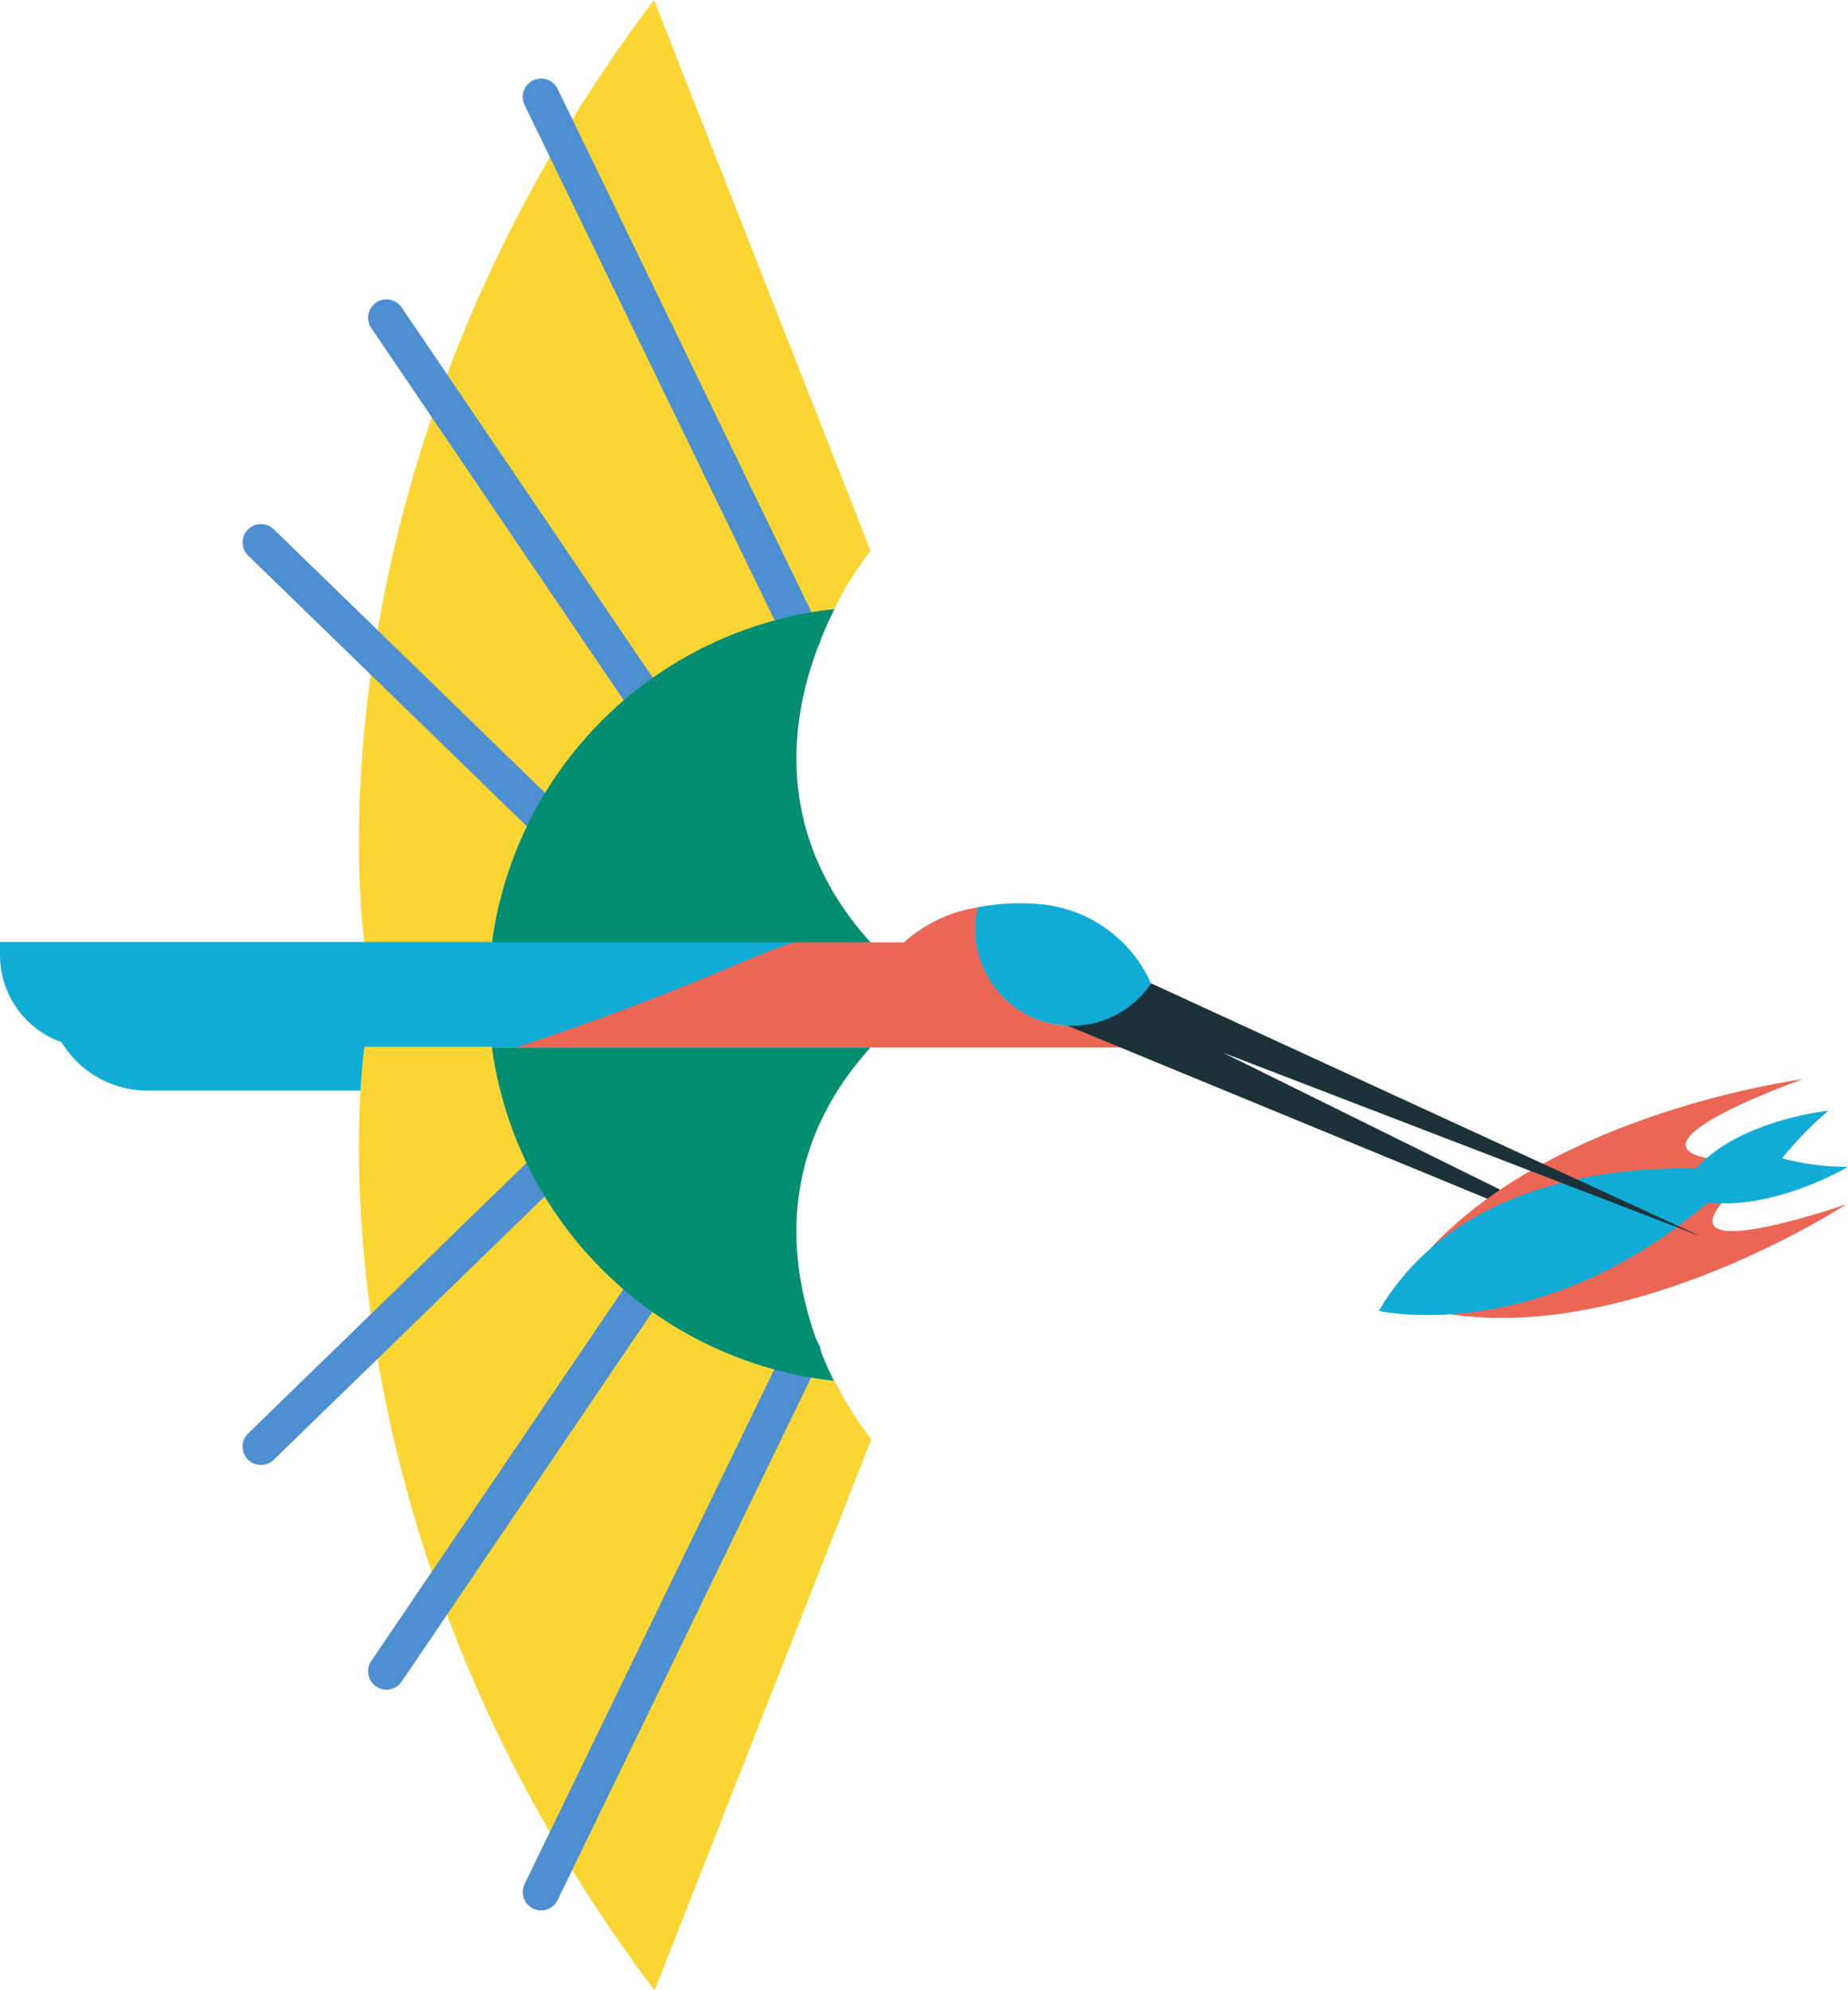 <svg xmlns="http://www.w3.org/2000/svg" viewBox="0 0 151.06 162.58"><defs><style>.cls-1{fill:#ec6655;}.cls-2{fill:#10acd5;}.cls-3{fill:#fad534;}.cls-4{fill:none;stroke:#4d8fd1;stroke-linecap:round;stroke-miterlimit:10;stroke-width:3px;}.cls-5{fill:#038d71;}.cls-6{fill:#1c313a;}</style></defs><g id="Capa_2" data-name="Capa 2"><g id="Arte"><path class="cls-1" d="M139.5,94.63c-6.55-1.37,7.86-6.45,7.86-6.45s-20,2.59-30.47,13.87l23-5.77Z"/><path class="cls-1" d="M140.77,98.26c-4.26,5.17,10.17.13,10.17.13s-17.17,11.25-32.4,9l21.54-10.67Z"/><path class="cls-2" d="M138.63,95.49c3.57-4,10.82-4.73,10.82-4.73a28.88,28.88,0,0,0-3.77,3.88,20.28,20.28,0,0,0,5.38.7s-5.9,3.53-11.46,2.92Z"/><path class="cls-2" d="M142.32,95.75s-21.07-3.09-29.61,11.35C112.71,107.1,127.42,110.52,142.32,95.75Z"/><path class="cls-2" d="M135.64,101.27c-12.32,8.3-22.93,5.83-22.93,5.83l29.61-11.35a45.83,45.83,0,0,1-6.68,5.52"/><path class="cls-3" d="M40.21,77H29.79S24.06,39,53.46,0l17.7,45a28.79,28.79,0,0,0-3,4.81A31.72,31.72,0,0,0,40.21,77Z"/><path class="cls-3" d="M40.21,85.59a31.72,31.72,0,0,0,28,27.23,28.79,28.79,0,0,0,3,4.81l-17.7,45c-29.4-39-23.67-77-23.67-77Z"/><path class="cls-2" d="M0,77H63.6a7.56,7.56,0,0,1,7.56,7.56v1.06a0,0,0,0,1,0,0H0a0,0,0,0,1,0,0V77A0,0,0,0,1,0,77Z" transform="translate(71.16 162.59) rotate(-180)"/><path class="cls-2" d="M3.78,79.71h19a8.23,8.23,0,0,1,8.23,8.23V89.1a0,0,0,0,1,0,0H3.78a0,0,0,0,1,0,0V79.71A0,0,0,0,1,3.78,79.71Z" transform="translate(34.84 168.82) rotate(180)"/><line class="cls-4" x1="65.62" y1="51.99" x2="44.23" y2="7.92"/><line class="cls-4" x1="56.65" y1="62.9" x2="31.59" y2="25.96"/><line class="cls-4" x1="51.47" y1="73.59" x2="21.33" y2="44.32"/><path class="cls-3" d="M40.21,85.53H29.79s-5.73,38,23.67,77l17.7-45a29.34,29.34,0,0,1-3-4.81A31.73,31.73,0,0,1,40.21,85.53Z"/><line class="cls-4" x1="65.62" y1="110.53" x2="44.23" y2="154.6"/><line class="cls-4" x1="56.65" y1="99.62" x2="31.59" y2="136.56"/><line class="cls-4" x1="51.47" y1="88.92" x2="21.33" y2="118.2"/><path class="cls-5" d="M71.16,77H40.21a31.72,31.72,0,0,1,28-27.23C65.15,55.88,62,66.86,71.16,77Z"/><path class="cls-5" d="M40.21,85.59H71.16c-9.16,10.13-6,21.11-3,27.23A31.72,31.72,0,0,1,40.21,85.59Z"/><path class="cls-1" d="M92.37,85.59H42.15C55,81.41,61.83,77.9,64.9,77h9a11.59,11.59,0,0,1,6.07-2.86,7.73,7.73,0,0,0-.22,1.81,7.88,7.88,0,0,0,14.4,4.42"/><polyline class="cls-6" points="121.58 97.95 86.83 83.63 94.12 80.36 139.01 101.02 99.94 86 122.63 97.21"/><path class="cls-2" d="M87.6,83.82a7.88,7.88,0,0,1-7.88-7.88,7.73,7.73,0,0,1,.22-1.81,18.47,18.47,0,0,1,5-.26,11,11,0,0,1,9.15,6.49A7.85,7.85,0,0,1,87.6,83.82Z"/></g></g></svg>